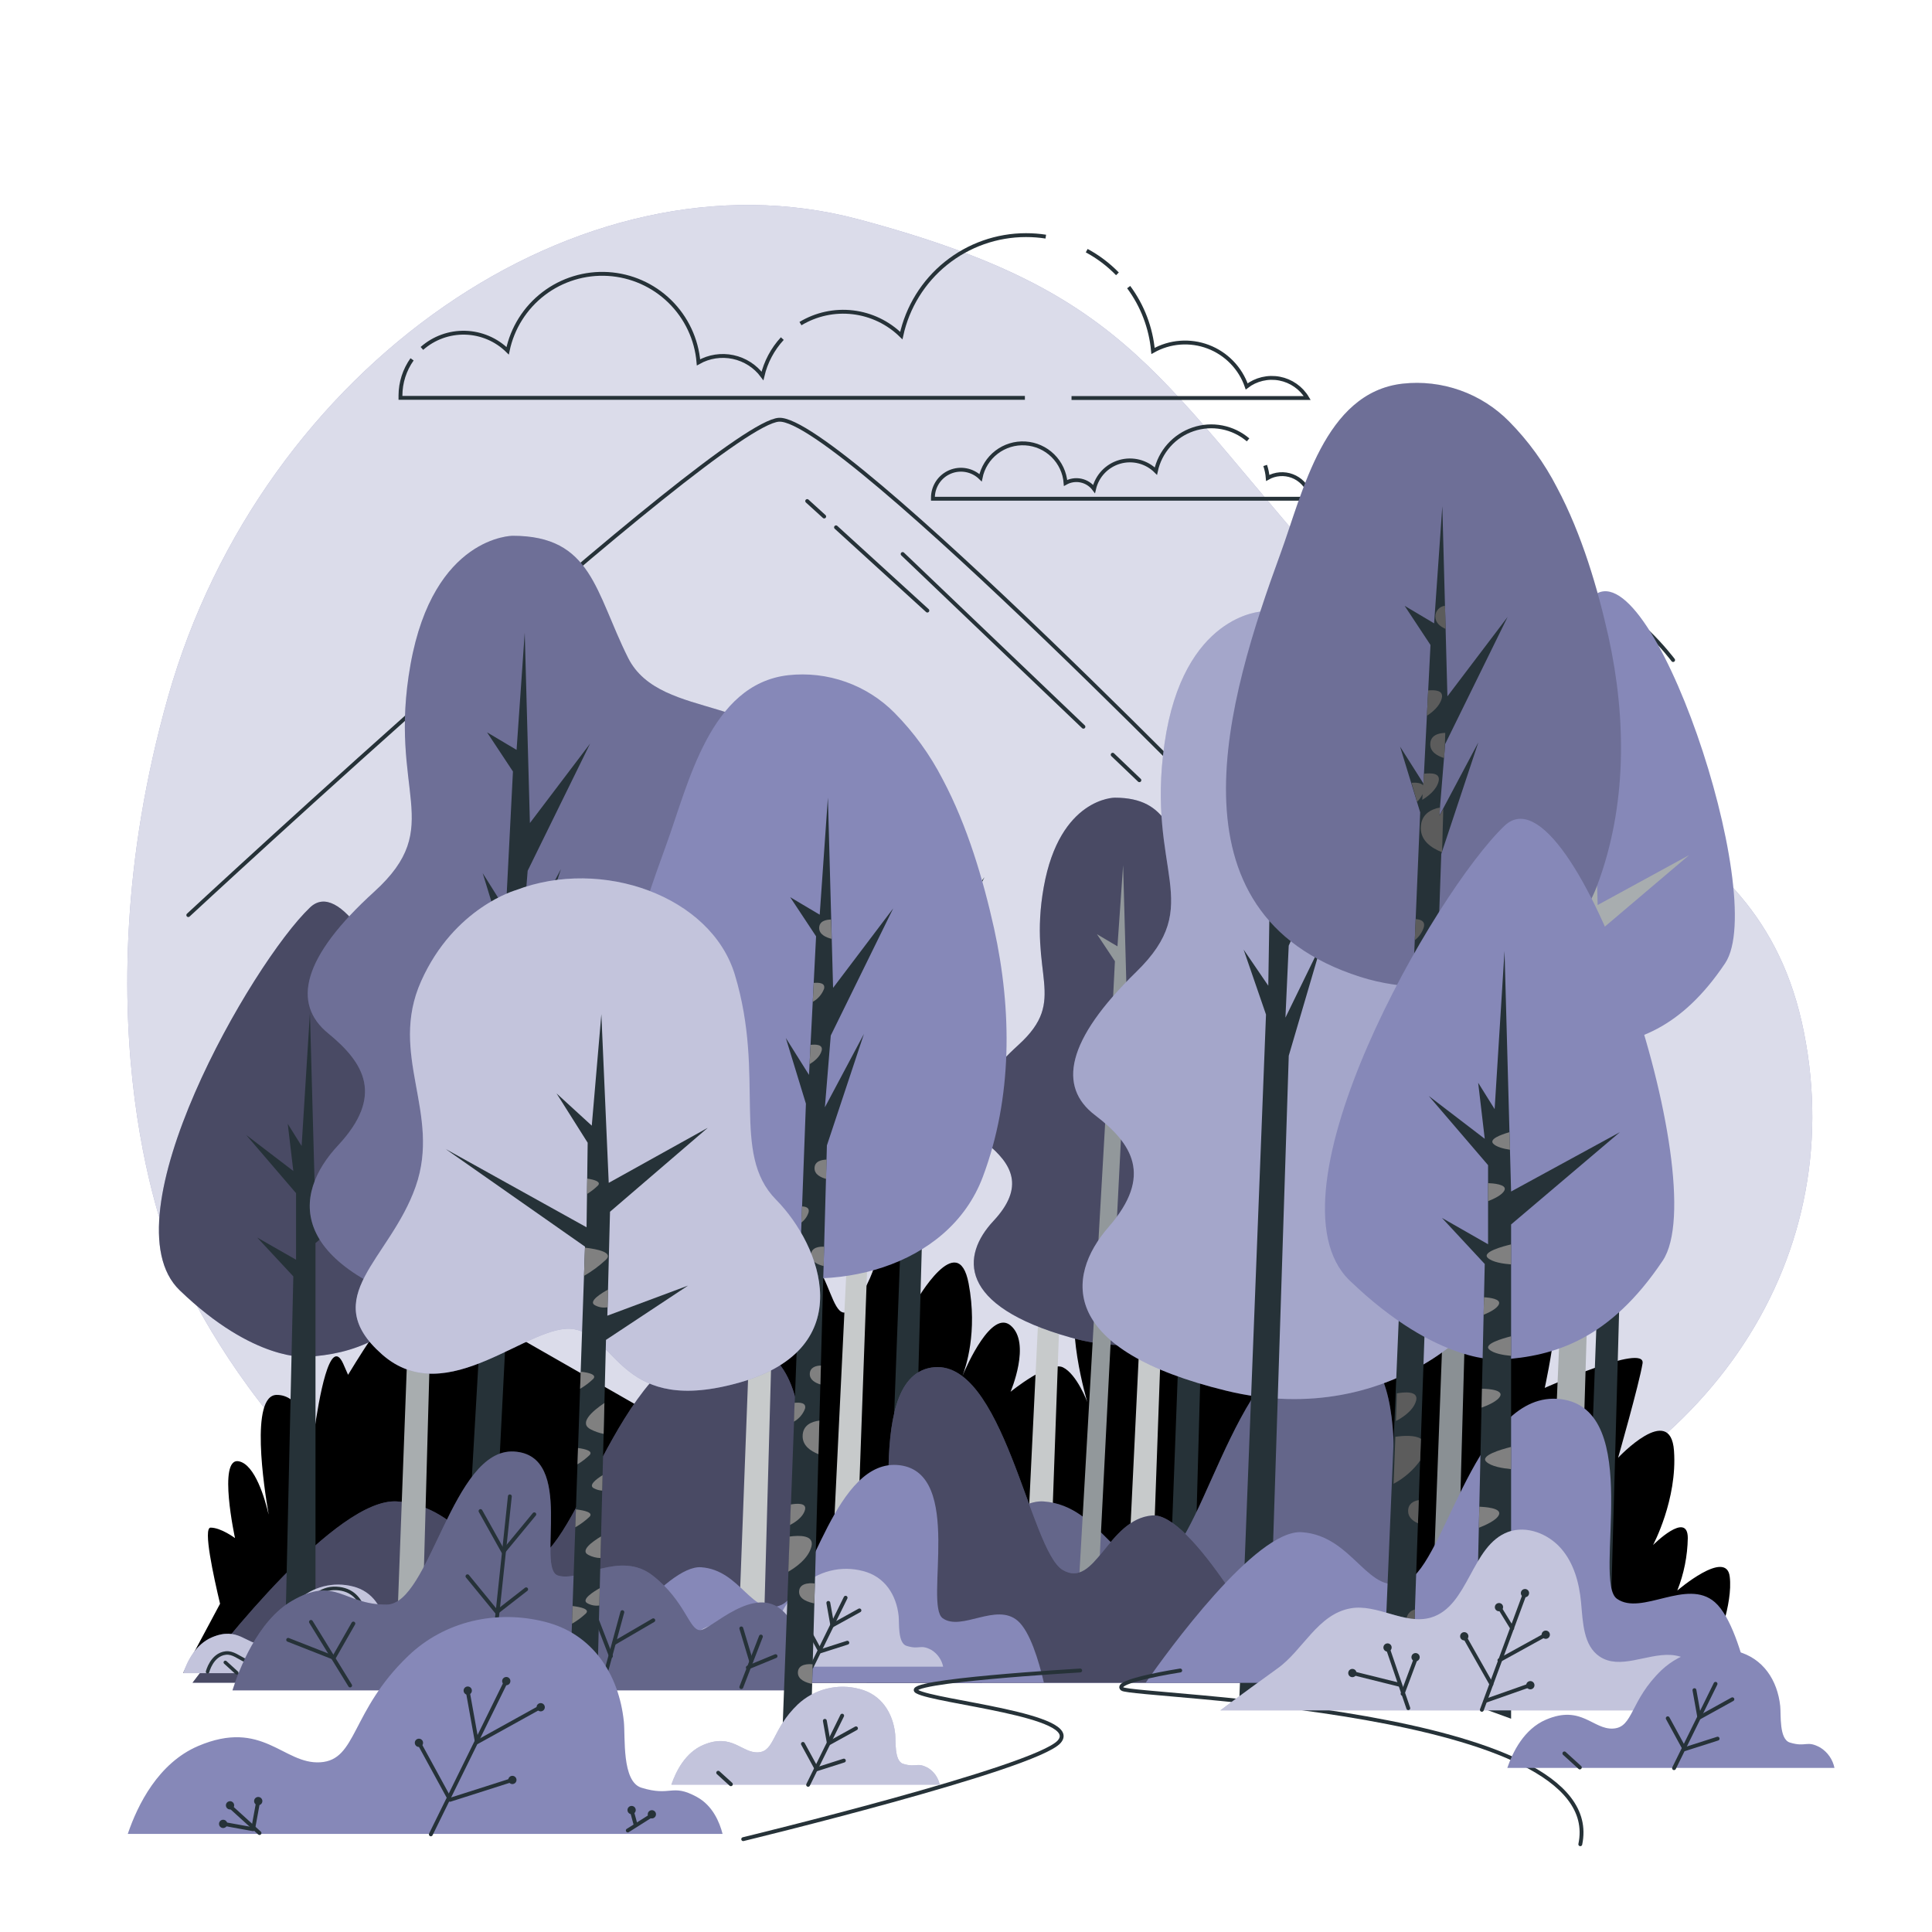 <svg width="500" height="500" viewBox="0 0 500 500" fill="none" xmlns="http://www.w3.org/2000/svg">
<style>
#freepik--background-simple--inject-2 {
  animation: circle 4s infinite linear;
  transform-origin: center;
  transform-box: fill-box;
}

@keyframes circle {
  0%,
  100% {
    transform: translateY(0);
  }
  50% {
    transform: translateY(-22px);
  }
}

#freepik--Clouds--inject-2{
animation: cloud 8s infinite linear;
  transform-origin: center;
  transform-box: fill-box;

}

@keyframes cloud {
  0%,
  100% {
    transform: translateX(0px);;
  }
  50% {
    transform: translateY(-50px);
  }
}
</style>
<g id="Forest-bro 1" filter="url(#filter0_d_18_911)">
<g id="freepik--background-simple--inject-2">
<path id="Vector" d="M44.41 320.29C44.41 320.29 71.14 390.8 146.54 417.16C221.94 443.52 305.04 417.58 372.91 398.35C440.78 379.12 478.76 323.06 466.86 263.15C454.96 203.24 398.53 204.62 348.74 149.41C298.95 94.2 294.07 71.94 222.19 52.76C150.31 33.58 67.71 90.75 43.48 176.39C19.25 262.03 44.41 320.29 44.41 320.29Z" fill="#8688B8"/>
<path id="Vector_2" opacity="0.7" d="M44.41 320.29C44.41 320.29 71.14 390.8 146.54 417.16C221.94 443.52 305.04 417.58 372.91 398.35C440.78 379.12 478.76 323.06 466.86 263.15C454.96 203.24 398.53 204.62 348.74 149.41C298.95 94.2 294.07 71.94 222.19 52.76C150.31 33.58 67.71 90.75 43.48 176.39C19.25 262.03 44.41 320.29 44.41 320.29Z" fill="white"/>
</g>
<g id="freepik--Clouds--inject-2">
<path id="Vector_3" d="M202.46 83.63C199.945 86.354 198.178 89.681 197.33 93.29C195.474 90.784 192.766 89.043 189.715 88.397C186.665 87.75 183.483 88.242 180.77 89.78C180.269 83.793 177.628 78.187 173.332 73.987C169.035 69.788 163.37 67.276 157.373 66.912C151.376 66.548 145.449 68.355 140.675 72.004C135.902 75.652 132.602 80.898 131.38 86.78C128.445 83.89 124.523 82.22 120.405 82.106C116.287 81.993 112.28 83.445 109.19 86.17" stroke="#263238" stroke-miterlimit="10"/>
<path id="Vector_4" d="M270.65 57.24C268.953 56.978 267.237 56.848 265.52 56.85C257.982 56.847 250.67 59.426 244.801 64.156C238.932 68.886 234.859 75.484 233.26 82.85C229.871 79.509 225.467 77.39 220.741 76.829C216.015 76.268 211.237 77.295 207.16 79.75" stroke="#263238" stroke-miterlimit="10"/>
<path id="Vector_5" d="M289.19 66.87C286.861 64.477 284.18 62.454 281.24 60.87" stroke="#263238" stroke-miterlimit="10"/>
<path id="Vector_6" d="M277.31 99H338.31C337.538 97.706 336.5 96.59 335.266 95.726C334.031 94.862 332.628 94.268 331.148 93.985C329.668 93.702 328.145 93.735 326.678 94.082C325.212 94.429 323.836 95.083 322.64 96C321.832 93.663 320.521 91.531 318.798 89.757C317.075 87.983 314.983 86.609 312.67 85.733C310.357 84.857 307.88 84.501 305.414 84.689C302.948 84.876 300.553 85.604 298.4 86.82C297.851 80.841 295.672 75.127 292.1 70.3" stroke="#263238" stroke-miterlimit="10"/>
<path id="Vector_7" d="M106.64 89C104.696 91.739 103.648 95.012 103.64 98.37C103.64 98.57 103.64 98.77 103.64 98.97H265.24" stroke="#263238" stroke-miterlimit="10"/>
<path id="Vector_8" d="M323 109.84C321.068 108.193 318.742 107.075 316.249 106.597C313.756 106.118 311.181 106.294 308.777 107.108C306.372 107.923 304.22 109.347 302.531 111.242C300.842 113.137 299.674 115.438 299.14 117.92C297.935 116.724 296.432 115.871 294.787 115.45C293.141 115.03 291.414 115.056 289.782 115.527C288.151 115.998 286.675 116.897 285.507 118.13C284.339 119.363 283.522 120.885 283.14 122.54C282.309 121.431 281.104 120.662 279.748 120.375C278.393 120.088 276.979 120.303 275.77 120.98C275.557 118.307 274.385 115.8 272.471 113.922C270.557 112.043 268.029 110.919 265.352 110.756C262.675 110.593 260.029 111.402 257.901 113.034C255.773 114.666 254.306 117.012 253.77 119.64C252.751 118.639 251.459 117.962 250.057 117.693C248.654 117.423 247.204 117.574 245.887 118.127C244.57 118.679 243.445 119.608 242.654 120.797C241.863 121.986 241.441 123.382 241.44 124.81C241.44 124.9 241.44 124.98 241.44 125.07H345.87C345.521 124.495 345.056 124.001 344.503 123.619C343.95 123.236 343.323 122.975 342.663 122.851C342.002 122.727 341.323 122.744 340.669 122.901C340.016 123.058 339.403 123.35 338.87 123.76C338.511 122.72 337.928 121.772 337.161 120.984C336.395 120.195 335.465 119.584 334.436 119.194C333.407 118.805 332.306 118.647 331.209 118.731C330.112 118.815 329.047 119.139 328.09 119.68C327.996 118.585 327.774 117.504 327.43 116.46" stroke="#263238" stroke-miterlimit="10"/>
</g>
<g id="freepik--Mountain--inject-2">
<path id="Vector_9" d="M48.73 232.83C48.73 232.83 185.88 105.55 201.59 104.63C217.13 103.72 328.71 219 328.71 219C328.71 219 405.53 152.24 413.76 152.24C421.99 152.24 433 166.82 433 166.82" stroke="#263238" stroke-linecap="round" stroke-linejoin="round"/>
<path id="Vector_10" d="M294.87 197.92L287.96 191.32" stroke="#263238" stroke-linecap="round" stroke-linejoin="round"/>
<path id="Vector_11" d="M216.36 132.47L240 154.02" stroke="#263238" stroke-linecap="round" stroke-linejoin="round"/>
<path id="Vector_12" d="M208.9 125.67L213.3 129.67" stroke="#263238" stroke-linecap="round" stroke-linejoin="round"/>
<path id="Vector_13" d="M280.39 184.08L233.6 139.38" stroke="#263238" stroke-linecap="round" stroke-linejoin="round"/>
</g>
<g id="freepik--Trees--inject-2">
<path id="Vector_14" d="M447.65 404C446.74 396.77 434.09 407.62 434.09 407.62C435.8 403.299 436.718 398.706 436.8 394.06C436.8 386.83 427.8 395.86 427.8 395.86C427.8 395.86 434.13 384.11 433.23 371.46C432.33 358.81 418.76 373.27 418.76 373.27C418.76 373.27 424.19 354.27 425.09 348.86C425.99 343.45 399.78 355.19 399.78 355.19C399.78 355.19 401.59 347.05 402.49 338.92C402.96 334.76 398.49 336.49 393.97 339.18C392.97 335.56 390.3 335.31 387.33 336.44C387.52 335.54 387.73 334.56 387.96 333.51C388.96 328.64 382.02 334.13 376.25 339.32C375.552 332.996 372.691 327.107 368.15 322.65C363.78 318.28 359.07 323.15 355.15 329.99L348.66 331.99C348.58 330.73 348.45 329.43 348.26 328.09C347.09 319.91 340.26 328.73 335.57 335.99L330.57 337.53C329.77 332.41 327.81 324.94 322.99 319.05C314.86 309.11 295.87 337.13 295.87 337.13C295.87 337.13 284.12 318.13 279.6 328.13C275.08 338.13 281.41 358.87 281.41 358.87C281.41 358.87 278.7 351.63 275.09 349.87C271.48 348.11 261.53 356.19 261.53 356.19C261.53 356.19 266.95 343.54 261.53 339.02C256.62 334.93 250.25 349.31 249.07 352.11C249.9 349.99 253.07 340.81 250.68 328.17C247.97 313.71 237.12 332.69 237.12 332.69C237.12 332.69 238.93 314.61 228.99 311.9C219.05 309.19 233.51 311.9 223.56 329.98C213.61 348.06 217.24 317.33 202.77 319.13C188.3 320.93 191.93 375.18 191.93 375.18L134.9 342.56C134.9 342.56 132.19 337.13 123.01 335.49C113.83 333.85 119.54 348 119.54 348C119.54 348 106.88 336.25 101.46 336.25C100.05 336.25 95.72 342.52 90.08 351.8C89.67 350.85 89.25 349.88 88.81 348.9C85.38 341.37 82.48 358.21 81.27 366.82L80.27 368.55C79.54 364.3 77.41 357 71.63 357C64.63 357 68.34 381.12 69.51 387.82V387.9C68.61 384.09 66.02 374.9 61.73 374.17C56.31 373.27 60.82 394.06 60.82 394.06C60.82 394.06 57.21 391.35 54.5 391.35C52.5 391.35 55.27 403.96 56.95 411.05C51.25 421.65 47.38 429 47.38 429L83.38 409.43H272.57L263.42 422.09H444C444 422.09 448.55 411.25 447.65 404Z" fill="black"/>
<path id="Vector_15" d="M229.15 421.88H235.72L239.72 276.88L248.14 251.52L239.27 268.23L240.58 251.91L254.78 223.01L241.1 241.01L240 197.74L238.14 224.37L231.43 220.37L237.31 229.27L235.71 260.77L230.4 252.38L234.97 267.31L229.15 421.88Z" fill="#263238"/>
<path id="Vector_16" d="M254.22 431.49C251.88 422.21 248.05 410.69 242.71 406.39C233.23 398.75 217.81 410.76 209.51 405.3C201.21 399.84 218.99 346.37 190.51 343.1C162.03 339.83 151.37 394.39 138.32 399.84C125.27 405.29 120.53 385.66 102.74 384.57C87.19 383.57 57.13 421.85 49.82 431.49H254.22Z" fill="#8688B8"/>
<path id="Vector_17" opacity="0.46" d="M254.22 431.49C251.88 422.21 248.05 410.69 242.71 406.39C233.23 398.75 217.81 410.76 209.51 405.3C201.21 399.84 218.99 346.37 190.51 343.1C162.03 339.83 151.37 394.39 138.32 399.84C125.27 405.29 120.53 385.66 102.74 384.57C87.19 383.57 57.13 421.85 49.82 431.49H254.22Z" fill="black"/>
<path id="Vector_18" d="M191 421.88H197.57L201.57 276.88L210 251.47L201.13 268.18L202.44 251.86L216.64 222.96L203 241L201.82 197.74L200 224.37L193.29 220.37L199.17 229.27L197.57 260.77L192.26 252.38L196.83 267.31L191 421.88Z" fill="#C7CACB"/>
<path id="Vector_19" d="M102.59 421.88H109.16L113.16 276.88L121.58 251.52L112.7 268.23L114.02 251.91L128.24 223L114.56 241L113.39 197.74L111.53 224.37L104.82 220.37L110.7 229.27L109.1 260.77L103.78 252.38L108.36 267.31L102.59 421.88Z" fill="#A8ADAF"/>
<path id="Vector_20" d="M291.08 421.88H297.65L301.65 310.43L310.11 291L301.23 303.84L302.54 291.3L316.74 269L303.06 282.9L301.88 249.66L300 270.13L293.3 267.07L299.18 273.9L297.57 298.11L292.26 291.66L296.83 303.13L291.08 421.88Z" fill="#C7CACB"/>
<path id="Vector_21" d="M214.34 421.88H220.91L224.91 310.43L233.36 291L224.49 303.84L225.8 291.3L240 269L226.32 282.9L225.14 249.66L223.28 270.13L216.57 267.07L222.46 273.9L220.85 298.11L215.54 291.66L220.11 303.13L214.34 421.88Z" fill="#C7CACB"/>
<path id="Vector_22" d="M264.59 421.88H271.15L275.15 310.43L283.61 291L274.73 303.84L276.05 291.3L290.24 269L276.56 282.9L275.38 249.66L273.53 270.13L266.82 267.07L272.7 273.9L271.1 298.11L265.78 291.66L270.36 303.13L264.59 421.88Z" fill="#C7CACB"/>
<path id="Vector_23" d="M410.07 421.88H416.64L420.64 276.88L429.06 251.52L420.19 268.23L421.5 251.91L435.7 223.01L422.02 241.01L420.84 197.75L419 224.37L412.29 220.37L418.17 229.27L416.57 260.77L411.26 252.38L415.83 267.31L410.07 421.88Z" fill="#263238"/>
<path id="Vector_24" d="M370.32 421.88H376.88L380.88 276.88L389.31 251.52L380.43 268.23L381.75 251.91L396 223L382.32 241L381.14 197.74L379.29 224.37L372.58 220.37L378.46 229.27L376.86 260.77L371.54 252.38L376.12 267.31L370.32 421.88Z" fill="#8A9094"/>
<path id="Vector_25" d="M302.17 421.88H308.73L312.73 276.88L321.15 251.52L312.27 268.23L313.59 251.91L327.82 223L314.14 241L313 197.74L311.15 224.37L304.44 220.37L310.32 229.27L308.72 260.77L303.4 252.38L307.98 267.31L302.17 421.88Z" fill="#263238"/>
<path id="Vector_26" d="M401.13 431.49C399.13 422.21 395.79 410.69 391.18 406.39C382.97 398.75 369.62 410.76 362.44 405.3C355.26 399.84 370.65 346.37 346.02 343.1C321.39 339.83 312.15 394.39 300.86 399.84C289.57 405.29 285.46 385.66 270.07 384.57C256.61 383.57 230.6 421.85 224.27 431.49H401.13Z" fill="#8688B8"/>
<path id="Vector_27" opacity="0.25" d="M401.13 431.49C399.13 422.21 395.79 410.69 391.18 406.39C382.97 398.75 369.62 410.76 362.44 405.3C355.26 399.84 370.65 346.37 346.02 343.1C321.39 339.83 312.15 394.39 300.86 399.84C289.57 405.29 285.46 385.66 270.07 384.57C256.61 383.57 230.6 421.85 224.27 431.49H401.13Z" fill="black"/>
<path id="Vector_28" d="M288.48 202.44C288.48 202.44 274.27 202.44 270.13 225.53C265.99 248.62 276.64 254.53 263.61 266.39C250.58 278.25 248.81 286.53 255.32 291.86C261.83 297.19 265.39 303.11 257.1 311.99C248.81 320.87 247.62 333.9 277.23 342.19C306.84 350.48 329.34 330.35 330.53 316.73C331.72 303.11 321.64 294.22 321.05 282.97C320.46 271.72 341.19 261.06 338.82 245.67C336.45 230.28 315.13 236.19 309.21 224.35C303.29 212.51 302.69 202.44 288.48 202.44Z" fill="#8688B8"/>
<path id="Vector_29" opacity="0.46" d="M288.48 202.44C288.48 202.44 274.27 202.44 270.13 225.53C265.99 248.62 276.64 254.53 263.61 266.39C250.58 278.25 248.81 286.53 255.32 291.86C261.83 297.19 265.39 303.11 257.1 311.99C248.81 320.87 247.62 333.9 277.23 342.19C306.84 350.48 329.34 330.35 330.53 316.73C331.72 303.11 321.64 294.22 321.05 282.97C320.46 271.72 341.19 261.06 338.82 245.67C336.45 230.28 315.13 236.19 309.21 224.35C303.29 212.51 302.69 202.44 288.48 202.44Z" fill="black"/>
<path id="Vector_30" d="M278 426.87H283.19L290.53 282.39L297.19 262.39L290.19 275.6L291.19 262.7L302.41 239.84L291.6 254.11L290.66 219.91L289.2 240.91L283.89 237.77L288.54 244.77L287.27 269.67L283.07 263.04L286.69 274.84L278 426.87Z" fill="#92989B"/>
<path id="Vector_31" d="M199.56 431.49C201.08 422.93 203.56 412.29 207.05 408.33C213.23 401.28 223.26 412.33 228.67 407.33C234.08 402.33 222.49 352.95 241.02 349.93C259.55 346.91 266.5 397.26 275.02 402.3C283.54 407.34 286.6 389.2 298.18 388.2C308.31 387.32 327.87 422.61 332.63 431.5L199.56 431.49Z" fill="#8688B8"/>
<path id="Vector_32" opacity="0.46" d="M199.56 431.49C201.08 422.93 203.56 412.29 207.05 408.33C213.23 401.28 223.26 412.33 228.67 407.33C234.08 402.33 222.49 352.95 241.02 349.93C259.55 346.91 266.5 397.26 275.02 402.3C283.54 407.34 286.6 389.2 298.18 388.2C308.31 387.32 327.87 422.61 332.63 431.5L199.56 431.49Z" fill="black"/>
<path id="Vector_33" d="M270.16 431.49C268.79 425.59 266.54 418.25 263.42 415.49C257.86 410.63 248.83 418.27 243.97 414.8C239.11 411.33 249.52 377.28 232.85 375.2C216.18 373.12 209.92 407.85 202.28 411.32C194.64 414.79 191.86 402.32 181.44 401.6C172.33 400.99 154.72 425.34 150.44 431.47L270.16 431.49Z" fill="#8688B8"/>
<path id="Vector_34" d="M79.5 347.14C79.5 347.14 65.86 348.58 46.5 329.92C27.14 311.26 65.17 245.21 80.24 230.85C95.31 216.49 126.24 308.38 114.7 325.61C103.16 342.84 91 346.43 79.5 347.14Z" fill="#8688B8"/>
<path id="Vector_35" opacity="0.46" d="M79.5 347.14C79.5 347.14 65.86 348.58 46.5 329.92C27.14 311.26 65.17 245.21 80.24 230.85C95.31 216.49 126.24 308.38 114.7 325.61C103.16 342.84 91 346.43 79.5 347.14Z" fill="black"/>
<path id="Vector_36" d="M73.75 422.52L75.91 326.33L66.57 316.28L76.62 322.02V304.79L63.7 289.72L75.91 299.05L74.47 286.85L78.06 292.59L80.21 258.13L81.65 310.53L105.34 297.61L81.65 317.71V327.04V425.39" fill="#263238"/>
<path id="Vector_37" d="M411.32 266.83C411.32 266.83 397.68 268.26 378.32 249.6C358.96 230.94 397 164.89 412 150.53C427 136.17 458 228.06 446.46 245.29C434.92 262.52 422.8 266.11 411.32 266.83Z" fill="#8688B8"/>
<path id="Vector_38" d="M400.32 418.41L407.73 246.01L398.4 235.96L408.45 241.7V224.47L395.52 209.4L407.73 218.73L406.29 206.53L409.88 212.27L412.04 177.81L413.47 230.22L437.16 217.29L413.47 237.39V246.73L408.22 421.28" fill="#A8ADAF"/>
<path id="Vector_39" d="M110.12 429C109.955 428.201 109.629 427.443 109.164 426.773C108.698 426.103 108.101 425.534 107.41 425.1C104.73 423.64 104.73 425.1 101.56 424.1C99.46 423.45 99.88 418.72 99.71 417.1C99.18 412.15 96.44 407.87 91.39 406.59C88.878 405.929 86.239 405.918 83.722 406.559C81.204 407.199 78.891 408.469 77 410.25C70.91 416.1 71.64 421.25 67.74 421.46C63.84 421.67 61.65 416.83 54.83 419.75C50.64 421.55 48.47 425.91 47.42 429.01L110.12 429Z" fill="#8688B8"/>
<path id="Vector_40" opacity="0.5" d="M110.12 429C109.955 428.201 109.629 427.443 109.164 426.773C108.698 426.103 108.101 425.534 107.41 425.1C104.73 423.64 104.73 425.1 101.56 424.1C99.46 423.45 99.88 418.72 99.71 417.1C99.18 412.15 96.44 407.87 91.39 406.59C88.878 405.929 86.239 405.918 83.722 406.559C81.204 407.199 78.891 408.469 77 410.25C70.91 416.1 71.64 421.25 67.74 421.46C63.84 421.67 61.65 416.83 54.83 419.75C50.64 421.55 48.47 425.91 47.42 429.01L110.12 429Z" fill="white"/>
<path id="Vector_41" d="M53.72 428.65C53.72 428.65 54.8 424.2 58.44 423.8C62.08 423.4 64.64 429.33 70.04 424.34C75.44 419.35 78.67 406.67 87.04 407.08C95.41 407.49 95.27 417.6 94.32 421.78C93.37 425.96 98.91 425.78 101.32 425.28C103.73 424.78 106.58 427.44 106.58 429.06" stroke="#263238" stroke-width="0.904" stroke-linecap="round" stroke-linejoin="round"/>
<path id="Vector_42" d="M61.27 428.92L58.31 426.23" stroke="#263238" stroke-width="0.904" stroke-linecap="round" stroke-linejoin="round"/>
<path id="Vector_43" d="M79.34 429.06L87.3 412.88" stroke="#263238" stroke-width="0.904" stroke-linecap="round" stroke-linejoin="round"/>
<path id="Vector_44" d="M83.25 414.09L84.2 419.35L90.54 415.84" stroke="#263238" stroke-width="0.904" stroke-linecap="round" stroke-linejoin="round"/>
<path id="Vector_45" d="M78.13 419.48L81.37 425.42L87.7 423.39" stroke="#263238" stroke-width="0.904" stroke-linecap="round" stroke-linejoin="round"/>
<path id="Vector_46" d="M244.09 427.34C243.906 426.457 243.545 425.619 243.03 424.879C242.514 424.138 241.855 423.509 241.09 423.03C238.09 421.41 238.09 423.03 234.62 421.95C232.3 421.24 232.76 416.01 232.57 414.22C231.99 408.74 228.96 404.01 223.37 402.59C220.583 401.844 217.652 401.82 214.852 402.52C212.053 403.22 209.478 404.62 207.37 406.59C200.63 413.06 201.44 418.72 197.13 418.99C192.82 419.26 190.39 413.87 182.84 417.1C178.21 419.1 175.84 423.91 174.65 427.34H244.09Z" fill="#8688B8"/>
<path id="Vector_47" opacity="0.5" d="M244.09 427.34C243.906 426.457 243.545 425.619 243.03 424.879C242.514 424.138 241.855 423.509 241.09 423.03C238.09 421.41 238.09 423.03 234.62 421.95C232.3 421.24 232.76 416.01 232.57 414.22C231.99 408.74 228.96 404.01 223.37 402.59C220.583 401.844 217.652 401.82 214.852 402.52C212.053 403.22 209.478 404.62 207.37 406.59C200.63 413.06 201.44 418.72 197.13 418.99C192.82 419.26 190.39 413.87 182.84 417.1C178.21 419.1 175.84 423.91 174.65 427.34H244.09Z" fill="white"/>
<path id="Vector_48" d="M190.05 427.24L186.77 424.26" stroke="#263238" stroke-linecap="round" stroke-linejoin="round"/>
<path id="Vector_49" d="M210.04 427.39L218.84 409.49" stroke="#263238" stroke-linecap="round" stroke-linejoin="round"/>
<path id="Vector_50" d="M214.37 410.83L215.41 416.65L222.42 412.77" stroke="#263238" stroke-linecap="round" stroke-linejoin="round"/>
<path id="Vector_51" d="M208.7 416.8L212.28 423.37L219.29 421.13" stroke="#263238" stroke-linecap="round" stroke-linejoin="round"/>
<path id="Vector_52" d="M132.69 134.66C132.69 134.66 112.22 134.66 106.25 167.92C100.28 201.18 115.63 209.71 96.87 226.76C78.11 243.81 75.55 255.76 84.94 263.43C94.33 271.1 99.43 279.63 87.49 292.43C75.55 305.23 73.85 323.99 116.49 335.93C159.13 347.87 191.49 318.87 193.24 299.26C194.99 279.65 180.44 266.85 179.59 250.65C178.74 234.45 208.59 219.1 205.17 196.93C201.75 174.76 171.06 183.28 162.54 166.23C154.02 149.18 153.16 134.66 132.69 134.66Z" fill="#8688B8"/>
<path id="Vector_53" opacity="0.18" d="M132.69 134.66C132.69 134.66 112.22 134.66 106.25 167.92C100.28 201.18 115.63 209.71 96.87 226.76C78.11 243.81 75.55 255.76 84.94 263.43C94.33 271.1 99.43 279.63 87.49 292.43C75.55 305.23 73.85 323.99 116.49 335.93C159.13 347.87 191.49 318.87 193.24 299.26C194.99 279.65 180.44 266.85 179.59 250.65C178.74 234.45 208.59 219.1 205.17 196.93C201.75 174.76 171.06 183.28 162.54 166.23C154.02 149.18 153.16 134.66 132.69 134.66Z" fill="black"/>
<path id="Vector_54" d="M117.54 457.86H125L135.57 249.8L145.17 220.93L135.06 239.93L136.56 221.35L152.72 188.44L137.14 209L135.8 159.74L133.69 190.07L126.05 185.53L132.75 195.66L130.92 231.52L124.92 221.97L130.13 238.97L117.54 457.86Z" fill="#263238"/>
<path id="Vector_55" d="M326.64 154.25C326.64 154.25 306.19 154.96 301.38 188.41C296.57 221.86 312.2 229.84 294.05 247.54C275.9 265.24 273.75 277.26 283.39 284.6C293.03 291.94 298.44 300.29 286.95 313.49C275.46 326.69 274.42 345.49 317.44 355.94C360.46 366.39 391.85 336.29 392.87 316.63C393.89 296.97 378.96 284.69 377.54 268.53C376.12 252.37 405.42 236 401.24 214C397.06 192 366.68 201.55 357.56 184.8C348.44 168.05 347.09 153.54 326.64 154.25Z" fill="#8688B8"/>
<g id="Group" opacity="0.5">
<path id="Vector_56" opacity="0.5" d="M326.64 154.25C326.64 154.25 306.19 154.96 301.38 188.41C296.57 221.86 312.2 229.84 294.05 247.54C275.9 265.24 273.75 277.26 283.39 284.6C293.03 291.94 298.44 300.29 286.95 313.49C275.46 326.69 274.42 345.49 317.44 355.94C360.46 366.39 391.85 336.29 392.87 316.63C393.89 296.97 378.96 284.69 377.54 268.53C376.12 252.37 405.42 236 401.24 214C397.06 192 366.68 201.55 357.56 184.8C348.44 168.05 347.09 153.54 326.64 154.25Z" fill="white"/>
</g>
<path id="Vector_57" d="M320.64 438.14L328.11 437.88L333.53 269.22L342.11 240L332.67 259.36L333.52 240.74L348.52 207.29L333.67 228.37L330.61 179.18L329.55 209.56L321.76 205.3L328.81 215.19L328.23 251.1L321.85 241.76L327.64 258.56L320.64 438.14Z" fill="#263238"/>
<path id="Vector_58" d="M452.6 431.49C450.82 423.79 447.89 414.22 443.81 410.65C436.57 404.31 424.81 414.28 418.45 409.75C412.09 405.22 425.69 360.82 403.95 358.1C382.21 355.38 374.05 400.69 364.08 405.22C354.11 409.75 350.49 393.44 336.9 392.53C325.02 391.74 302.06 423.53 296.47 431.53L452.6 431.49Z" fill="#8688B8"/>
<path id="Vector_59" d="M207.13 433.47C207.81 428.19 208.18 418.47 202.86 413.17C195.31 405.62 183.99 417.88 181.16 417.88C178.33 417.88 177.38 410.34 168.89 403.73C160.4 397.12 150.02 405.62 144.36 403.73C138.7 401.84 149.08 372.6 133.04 371.66C117 370.72 111.34 411.28 100.04 411.28C88.74 411.28 86.83 403.73 75.51 410.34C66.64 415.51 61.83 428.2 60.16 433.47H207.13Z" fill="#8688B8"/>
<path id="Vector_60" opacity="0.25" d="M207.13 433.47C207.81 428.19 208.18 418.47 202.86 413.17C195.31 405.62 183.99 417.88 181.16 417.88C178.33 417.88 177.38 410.34 168.89 403.73C160.4 397.12 150.02 405.62 144.36 403.73C138.7 401.84 149.08 372.6 133.04 371.66C117 370.72 111.34 411.28 100.04 411.28C88.74 411.28 86.83 403.73 75.51 410.34C66.64 415.51 61.83 428.2 60.16 433.47H207.13Z" fill="black"/>
<path id="Vector_61" d="M90.61 432.2L80.48 415.75" stroke="#263238" stroke-linecap="round" stroke-linejoin="round"/>
<path id="Vector_62" d="M126.89 430.93L131.95 383.26" stroke="#263238" stroke-linecap="round" stroke-linejoin="round"/>
<path id="Vector_63" d="M156 431.78L161.06 413.22" stroke="#263238" stroke-linecap="round" stroke-linejoin="round"/>
<path id="Vector_64" d="M191.85 432.62L196.92 419.54" stroke="#263238" stroke-linecap="round" stroke-linejoin="round"/>
<path id="Vector_65" d="M91.45 416.17L86.39 425.03L74.58 420.39" stroke="#263238" stroke-linecap="round" stroke-linejoin="round"/>
<path id="Vector_66" d="M124.36 387.06L130.26 397.61L138.28 387.9" stroke="#263238" stroke-linecap="round" stroke-linejoin="round"/>
<path id="Vector_67" d="M120.98 403.94L128.58 413.22L136.17 407.31" stroke="#263238" stroke-linecap="round" stroke-linejoin="round"/>
<path id="Vector_68" d="M158.95 421.23L169.07 415.33" stroke="#263238" stroke-linecap="round" stroke-linejoin="round"/>
<path id="Vector_69" d="M158.11 424.61L153.04 411.53" stroke="#263238" stroke-linecap="round" stroke-linejoin="round"/>
<path id="Vector_70" d="M194.39 425.87L191.85 417.43" stroke="#263238" stroke-linecap="round" stroke-linejoin="round"/>
<path id="Vector_71" d="M193.54 427.56L200.71 424.61" stroke="#263238" stroke-linecap="round" stroke-linejoin="round"/>
<path id="Vector_72" d="M243.93 197.62C240.689 191.321 236.507 185.551 231.53 180.51C227.975 176.911 223.652 174.162 218.885 172.47C214.117 170.778 209.029 170.187 204 170.74C183.72 173.04 178.17 198.89 172.43 214.61C158.71 252.16 141.69 307.85 192.99 324.25C215.1 331.32 245.47 324.25 254.36 300.55C262.05 280.05 261.93 257.48 257.27 236.3C254.51 223.91 250.42 209.8 243.93 197.62Z" fill="#8688B8"/>
<path id="Vector_73" d="M202 457.58H209.48L214 292.44L223.59 263.57L213.48 282.57L215 264L231.16 231.09L215.6 251.66L214.26 202.4L212.14 232.72L204.5 228.19L211.2 238.32L209.37 274.18L203.37 264.63L208.57 281.63L202 457.58Z" fill="#263238"/>
<path id="Vector_74" d="M212.31 354.29L212.45 349.41C211.26 349.41 209.57 349.82 209.57 351.62C209.57 353.11 211 353.89 212.31 354.29Z" fill="#808080"/>
<path id="Vector_75" d="M210.8 298.36C210.8 299.95 212.41 300.72 213.8 301.1L213.94 296.1C212.75 296.15 210.8 296.43 210.8 298.36Z" fill="#808080"/>
<path id="Vector_76" d="M209.88 320.84C209.88 322.54 211.73 323.31 213.16 323.65L213.3 318.65C212.19 318.58 209.88 318.73 209.88 320.84Z" fill="#808080"/>
<path id="Vector_77" d="M212.65 267.89C213.04 266.31 211.17 266.25 209.77 266.41L209.52 271.41C210.56 270.79 212.23 269.55 212.65 267.89Z" fill="#808080"/>
<path id="Vector_78" d="M206.49 428.89C206.49 430.75 208.7 431.5 210.16 431.79L210.3 426.72C209.5 426.63 206.49 426.49 206.49 428.89Z" fill="#808080"/>
<path id="Vector_79" d="M210.59 250.38L210.34 255.28C211.692 254.534 212.732 253.328 213.27 251.88C213.64 250.38 212 250.25 210.59 250.38Z" fill="#808080"/>
<path id="Vector_80" d="M212 236.18C212 237.85 213.8 238.62 215.22 238.97L215.08 233.97C213.93 234 212 234.27 212 236.18Z" fill="#808080"/>
<path id="Vector_81" d="M210 396.23C210.75 393.23 206.86 393.31 204.35 393.66L204.01 402.75C205.81 401.72 209.2 399.41 210 396.23Z" fill="#808080"/>
<path id="Vector_82" d="M210.8 405.8C210.8 405.8 206.8 405.19 206.8 407.96C206.8 409.96 209.3 410.66 210.74 410.96L210.87 406.22L210.8 405.8Z" fill="#808080"/>
<path id="Vector_83" d="M207.72 367.71C207.72 370.1 209.72 371.52 211.81 372.34L212.05 363.65C210 363.91 207.72 364.84 207.72 367.71Z" fill="#808080"/>
<path id="Vector_84" d="M205.64 359.05L205.46 363.92C206.793 363.178 207.814 361.982 208.34 360.55C208.72 359 207 358.92 205.64 359.05Z" fill="#808080"/>
<path id="Vector_85" d="M207.54 308.22L207.38 312.4C208.271 311.737 208.929 310.81 209.26 309.75C209.55 308.59 208.61 308.26 207.54 308.22Z" fill="#808080"/>
<path id="Vector_86" d="M208.34 386.72C208.82 384.81 205.96 385.12 204.66 385.36L204.46 390.66C205.06 390.36 207.79 388.91 208.34 386.72Z" fill="#808080"/>
<path id="Vector_87" d="M402.94 122.17C399.702 115.869 395.52 110.099 390.54 105.06C386.984 101.459 382.659 98.71 377.89 97.018C373.121 95.326 368.03 94.735 363 95.29C342.73 97.58 337.17 123.44 331.43 139.15C317.68 176.71 300.66 232.4 352 248.8C374.12 255.87 404.49 248.8 413.37 225.1C421.06 204.59 420.94 182.03 416.29 160.85C413.52 148.46 409.43 134.35 402.94 122.17Z" fill="#8688B8"/>
<path id="Vector_88" opacity="0.18" d="M402.94 122.17C399.702 115.869 395.52 110.099 390.54 105.06C386.984 101.459 382.659 98.71 377.89 97.018C373.121 95.326 368.03 94.735 363 95.29C342.73 97.58 337.17 123.44 331.43 139.15C317.68 176.71 300.66 232.4 352 248.8C374.12 255.87 404.49 248.8 413.37 225.1C421.06 204.59 420.94 182.03 416.29 160.85C413.52 148.46 409.43 134.35 402.94 122.17Z" fill="black"/>
<path id="Vector_89" d="M358.13 429H365.61L373 217L382.59 188.13L372.49 207.13L374 188.57L390.17 155.66L374.59 176.21L373.27 127L371.15 157.32L363.52 152.79L370.21 162.92L368.39 198.78L362.34 189.23L367.54 206.23L358.13 429Z" fill="#263238"/>
<path id="Vector_90" d="M368.49 235.93C368.87 234.44 367.73 233.93 366.37 233.87L366.14 239.34C367.249 238.466 368.069 237.278 368.49 235.93Z" fill="#5C5C5C"/>
<path id="Vector_91" d="M362.86 321.15L362.61 327.72C364.02 326.82 365.98 325.23 366.5 323.17C367.02 321.11 364.71 321 362.86 321.15Z" fill="#5C5C5C"/>
<path id="Vector_92" d="M369.61 174.68L369.28 181.24C370.69 180.33 372.62 178.76 373.13 176.71C373.64 174.66 371.45 174.52 369.61 174.68Z" fill="#5C5C5C"/>
<path id="Vector_93" d="M367.74 254.71C367.841 254.384 367.841 254.036 367.74 253.71C369.168 252.341 370.204 250.614 370.74 248.71C371.5 245.71 368.74 244.98 365.92 245.02L365.37 258.12C366.484 257.247 367.31 256.059 367.74 254.71V254.71Z" fill="#5C5C5C"/>
<path id="Vector_94" d="M374.14 158.77L373.97 152.77C373.278 152.842 372.638 153.171 372.175 153.69C371.713 154.21 371.461 154.884 371.47 155.58C371.47 157.17 372.72 158.16 374.14 158.77Z" fill="#5C5C5C"/>
<path id="Vector_95" d="M366.73 203.52C367.318 202.94 367.801 202.263 368.16 201.52L368.08 203C369.49 202.14 371.75 200.47 372.3 198.24C372.85 196.01 370.39 196.03 368.51 196.24L368.39 198.69L368.31 198.56V199.25C367.75 198.59 366.47 198.5 365.31 198.58L366.73 203.52Z" fill="#5C5C5C"/>
<path id="Vector_96" d="M370.15 188.63C370.15 190.63 371.99 191.63 373.73 192.19L373.9 190.07L374.03 185.66C372.43 185.71 370.15 186.2 370.15 188.63Z" fill="#5C5C5C"/>
<path id="Vector_97" d="M361.27 363.75C362.08 363.35 365.76 361.39 366.5 358.44C367.14 355.86 363.29 356.28 361.5 356.6L361.27 363.75Z" fill="#5C5C5C"/>
<path id="Vector_98" d="M368.16 311.14C368.173 311.659 368.317 312.166 368.577 312.615C368.837 313.064 369.206 313.441 369.65 313.71L369.83 308.59C369.318 308.784 368.88 309.135 368.58 309.593C368.28 310.051 368.133 310.593 368.16 311.14Z" fill="#5C5C5C"/>
<path id="Vector_99" d="M371.48 261.62C370.31 261.51 366.42 261.38 366.42 264.56C366.42 266.23 367.74 267.23 369.21 267.83C368.773 268.333 368.544 268.984 368.57 269.65C368.57 271.21 369.73 272.19 371.09 272.8L371.48 261.62Z" fill="#5C5C5C"/>
<path id="Vector_100" d="M369.82 239.36C369.865 240.043 370.109 240.697 370.524 241.241C370.938 241.785 371.504 242.195 372.15 242.42L372.36 236.54C371.66 236.605 371.01 236.931 370.539 237.454C370.069 237.976 369.812 238.657 369.82 239.36V239.36Z" fill="#5C5C5C"/>
<path id="Vector_101" d="M372.53 207.15L372.7 204.97C370.18 205.46 367.7 206.82 367.7 210.31C367.7 213.54 370.35 215.44 373.21 216.56L373.52 205.36L372.53 207.15Z" fill="#5C5C5C"/>
<path id="Vector_102" d="M365.67 332.82C365.707 333.863 366.015 334.878 366.564 335.765C367.113 336.653 367.883 337.382 368.8 337.88L369.15 327.88C368.101 328.196 367.189 328.854 366.558 329.75C365.927 330.645 365.615 331.726 365.67 332.82Z" fill="#5C5C5C"/>
<path id="Vector_103" d="M367.54 374L367.74 368.36C366.17 367.36 363.27 367.54 361.12 367.84L360.66 380C363.383 378.553 365.736 376.5 367.54 374V374Z" fill="#5C5C5C"/>
<path id="Vector_104" d="M366.18 412.55C365.553 412.673 364.99 413.015 364.593 413.516C364.195 414.016 363.989 414.641 364.01 415.28C364.04 415.899 364.244 416.497 364.597 417.007C364.951 417.516 365.44 417.915 366.01 418.16L366.18 412.55Z" fill="#5C5C5C"/>
<path id="Vector_105" d="M364.42 387.07C364.42 388.64 365.6 389.62 366.97 390.23L367.18 384.23C365.81 384.45 364.42 385.17 364.42 387.07Z" fill="#5C5C5C"/>
<path id="Vector_106" d="M133.61 226.34C133.61 226.34 117.56 230.79 109 249.9C100.44 269.01 114.25 284.03 107.58 303.06C100.91 322.09 82 331.67 98.9 346.54C115.8 361.41 137.25 338 148.59 340C159.93 342 160.82 362.57 191.66 353.72C222.5 344.87 212.66 318.45 200.84 306.47C189.02 294.49 198.2 274.73 190.17 248.22C184 227.88 155.73 217.87 133.61 226.34Z" fill="#8688B8"/>
<path id="Vector_107" opacity="0.5" d="M133.61 226.34C133.61 226.34 117.56 230.79 109 249.9C100.44 269.01 114.25 284.03 107.58 303.06C100.91 322.09 82 331.67 98.9 346.54C115.8 361.41 137.25 338 148.59 340C159.93 342 160.82 362.57 191.66 353.72C222.5 344.87 212.66 318.45 200.84 306.47C189.02 294.49 198.2 274.73 190.17 248.22C184 227.88 155.73 217.87 133.61 226.34Z" fill="white"/>
<path id="Vector_108" d="M146.16 470.03L151.4 318.63L115.31 293.35L151.8 313.62L152.09 291.74L144.04 278.98L153.15 287.32L155.63 258.48L157.54 302.12L183.16 287.88L157.87 309.6L157.18 336.5L178.07 328.71L156.83 342.76L153.64 469.7L146.16 470.03Z" fill="#263238"/>
<path id="Vector_109" d="M154 333.81C154.997 334.348 156.148 334.524 157.26 334.31L157.38 329.74C156 330.47 152 332.81 154 333.81Z" fill="#808080"/>
<path id="Vector_110" d="M148.18 411.64L148.05 415.4V416.21C149.336 415.468 150.534 414.583 151.62 413.57C152.72 412.44 150.32 411.9 148.18 411.64Z" fill="#808080"/>
<path id="Vector_111" d="M149.59 370.75L149.45 374.97C150.561 374.299 151.596 373.511 152.54 372.62C153.59 371.57 151.59 371 149.59 370.75Z" fill="#808080"/>
<path id="Vector_112" d="M148.89 391.26C150.208 390.51 151.433 389.607 152.54 388.57C153.69 387.42 151.2 386.88 149.05 386.63L148.98 388.56L148.89 391.26Z" fill="#808080"/>
<path id="Vector_113" d="M151.94 303V305C152.932 304.384 153.857 303.667 154.7 302.86C155.7 301.86 153.91 301.31 151.99 301.02L151.94 303Z" fill="#808080"/>
<path id="Vector_114" d="M151.14 326.2C153.208 325.014 155.131 323.591 156.87 321.96C158.69 320.15 154.8 319.29 151.39 318.89L151.14 326.2Z" fill="#808080"/>
<path id="Vector_115" d="M153.73 381.19C154.388 381.53 155.11 381.728 155.85 381.77L155.95 377.77C154.3 378.81 152.16 380.41 153.73 381.19Z" fill="#808080"/>
<path id="Vector_116" d="M152.91 365.94C153.956 366.473 155.069 366.86 156.22 367.09L156.42 359.09C153 361.4 149.78 364.38 152.91 365.94Z" fill="#808080"/>
<path id="Vector_117" d="M152.27 398.41C153.24 398.92 154.315 399.197 155.41 399.22L155.55 393.62C153.27 395 150.06 397.3 152.27 398.41Z" fill="#808080"/>
<path id="Vector_118" d="M155.1 411.5L155.21 407.02C153.69 407.86 150.21 410.02 152.06 410.95C152.99 411.45 154.054 411.642 155.1 411.5V411.5Z" fill="#808080"/>
<path id="Vector_119" d="M150.28 351L150.13 355.42C151.343 354.712 152.47 353.866 153.49 352.9C154.59 351.76 152.36 351.21 150.28 351Z" fill="#808080"/>
<path id="Vector_120" d="M243.19 457.86C243.009 456.975 242.649 456.137 242.133 455.396C241.618 454.655 240.956 454.027 240.19 453.55C237.19 451.93 237.19 453.55 233.72 452.47C231.4 451.76 231.86 446.47 231.67 444.73C231.09 439.26 228.06 434.53 222.47 433.11C219.683 432.357 216.75 432.33 213.95 433.03C211.15 433.73 208.575 435.134 206.47 437.11C199.73 443.58 200.54 449.24 196.23 449.5C191.92 449.76 189.49 444.38 181.94 447.62C177.31 449.62 174.94 454.43 173.75 457.86H243.19Z" fill="#8688B8"/>
<path id="Vector_121" opacity="0.5" d="M243.19 457.86C243.009 456.975 242.649 456.137 242.133 455.396C241.618 454.655 240.956 454.027 240.19 453.55C237.19 451.93 237.19 453.55 233.72 452.47C231.4 451.76 231.86 446.47 231.67 444.73C231.09 439.26 228.06 434.53 222.47 433.11C219.683 432.357 216.75 432.33 213.95 433.03C211.15 433.73 208.575 435.134 206.47 437.11C199.73 443.58 200.54 449.24 196.23 449.5C191.92 449.76 189.49 444.38 181.94 447.62C177.31 449.62 174.94 454.43 173.75 457.86H243.19Z" fill="white"/>
<path id="Vector_122" d="M189.15 457.76L185.87 454.78" stroke="#263238" stroke-linecap="round" stroke-linejoin="round"/>
<path id="Vector_123" d="M209.14 457.91L217.95 440.01" stroke="#263238" stroke-linecap="round" stroke-linejoin="round"/>
<path id="Vector_124" d="M213.47 441.35L214.51 447.17L221.53 443.29" stroke="#263238" stroke-linecap="round" stroke-linejoin="round"/>
<path id="Vector_125" d="M207.8 447.32L211.38 453.88L218.39 451.64" stroke="#263238" stroke-linecap="round" stroke-linejoin="round"/>
<path id="Vector_126" d="M187 470.61C186.25 467.67 184.48 463.3 180.35 461.05C173.77 457.46 173.77 461.05 166 458.66C160.85 457.07 161.87 445.47 161.45 441.5C160.16 429.35 153.45 418.85 141.03 415.72C128.47 412.54 115.03 415.52 105.61 424.58C90.67 438.93 92.46 451.48 82.89 452.08C73.32 452.68 68 440.72 51.23 447.89C41 452.3 35.65 463 33.07 470.61H187Z" fill="#8688B8"/>
<path id="Vector_127" d="M67.16 470.39L59.88 463.78" stroke="#263238" stroke-linecap="round" stroke-linejoin="round"/>
<path id="Vector_128" d="M111.5 470.73L131.03 431.01" stroke="#263238" stroke-linecap="round" stroke-linejoin="round"/>
<path id="Vector_129" d="M162.47 469.73L168.75 465.76" stroke="#263238" stroke-linecap="round" stroke-linejoin="round"/>
<path id="Vector_130" d="M121.1 433.99L123.42 446.9L138.97 438.29" stroke="#263238" stroke-linecap="round" stroke-linejoin="round"/>
<path id="Vector_131" d="M108.52 447.23L116.47 461.79L132.02 456.83" stroke="#263238" stroke-linecap="round" stroke-linejoin="round"/>
<path id="Vector_132" d="M66.83 462.12L65.5 469.4L58.22 468.08" stroke="#263238" stroke-linecap="round" stroke-linejoin="round"/>
<path id="Vector_133" d="M164.45 468.08L163.46 464.44" stroke="#263238" stroke-linecap="round" stroke-linejoin="round"/>
<path id="Vector_134" d="M121.05 434.6C121.641 434.6 122.12 434.121 122.12 433.53C122.12 432.939 121.641 432.46 121.05 432.46C120.459 432.46 119.98 432.939 119.98 433.53C119.98 434.121 120.459 434.6 121.05 434.6Z" fill="#263238"/>
<path id="Vector_135" d="M132.09 431C132.104 431.213 132.054 431.426 131.946 431.61C131.838 431.794 131.677 431.942 131.485 432.035C131.292 432.127 131.076 432.16 130.865 432.128C130.653 432.097 130.456 432.003 130.299 431.858C130.141 431.714 130.031 431.526 129.981 431.318C129.932 431.11 129.946 430.892 130.021 430.692C130.097 430.492 130.23 430.319 130.405 430.196C130.579 430.073 130.786 430.004 131 430C131.276 429.992 131.545 430.092 131.748 430.278C131.952 430.465 132.074 430.724 132.09 431V431Z" fill="#263238"/>
<path id="Vector_136" d="M139.93 438.9C140.521 438.9 141 438.421 141 437.83C141 437.239 140.521 436.76 139.93 436.76C139.339 436.76 138.86 437.239 138.86 437.83C138.86 438.421 139.339 438.9 139.93 438.9Z" fill="#263238"/>
<path id="Vector_137" d="M133.67 456.64C133.672 456.852 133.611 457.061 133.494 457.238C133.377 457.416 133.21 457.554 133.014 457.636C132.818 457.719 132.602 457.741 132.394 457.7C132.185 457.659 131.994 457.557 131.843 457.406C131.693 457.256 131.591 457.065 131.55 456.856C131.509 456.648 131.531 456.432 131.613 456.236C131.696 456.04 131.834 455.873 132.012 455.756C132.189 455.639 132.398 455.578 132.61 455.58C132.89 455.582 133.158 455.695 133.357 455.893C133.555 456.091 133.667 456.36 133.67 456.64Z" fill="#263238"/>
<path id="Vector_138" d="M108.42 448.11C109.011 448.11 109.49 447.631 109.49 447.04C109.49 446.449 109.011 445.97 108.42 445.97C107.829 445.97 107.35 446.449 107.35 447.04C107.35 447.631 107.829 448.11 108.42 448.11Z" fill="#263238"/>
<path id="Vector_139" d="M163.46 465.51C164.051 465.51 164.53 465.031 164.53 464.44C164.53 463.849 164.051 463.37 163.46 463.37C162.869 463.37 162.39 463.849 162.39 464.44C162.39 465.031 162.869 465.51 163.46 465.51Z" fill="#263238"/>
<path id="Vector_140" d="M169.77 465.53C169.772 465.742 169.711 465.95 169.595 466.127C169.478 466.304 169.312 466.443 169.116 466.526C168.921 466.608 168.706 466.631 168.497 466.591C168.289 466.55 168.098 466.449 167.947 466.3C167.796 466.151 167.693 465.96 167.651 465.752C167.609 465.545 167.63 465.329 167.711 465.133C167.791 464.937 167.928 464.769 168.105 464.651C168.281 464.533 168.488 464.47 168.7 464.47C168.982 464.47 169.253 464.581 169.453 464.78C169.653 464.978 169.767 465.248 169.77 465.53V465.53Z" fill="#263238"/>
<path id="Vector_141" d="M66.83 463.19C67.421 463.19 67.9 462.711 67.9 462.12C67.9 461.529 67.421 461.05 66.83 461.05C66.239 461.05 65.76 461.529 65.76 462.12C65.76 462.711 66.239 463.19 66.83 463.19Z" fill="#263238"/>
<path id="Vector_142" d="M60.6 463.22C60.6 463.432 60.537 463.638 60.42 463.814C60.302 463.99 60.135 464.127 59.94 464.208C59.744 464.289 59.529 464.311 59.321 464.269C59.114 464.228 58.923 464.126 58.773 463.977C58.624 463.827 58.522 463.636 58.481 463.429C58.439 463.221 58.461 463.006 58.541 462.81C58.622 462.615 58.76 462.448 58.935 462.33C59.111 462.213 59.318 462.15 59.53 462.15C59.814 462.15 60.086 462.263 60.287 462.463C60.487 462.664 60.6 462.936 60.6 463.22Z" fill="#263238"/>
<path id="Vector_143" d="M57.75 469.09C58.341 469.09 58.82 468.611 58.82 468.02C58.82 467.429 58.341 466.95 57.75 466.95C57.159 466.95 56.68 467.429 56.68 468.02C56.68 468.611 57.159 469.09 57.75 469.09Z" fill="#263238"/>
<path id="Vector_144" d="M279.55 428.32C279.55 428.32 232.55 431.05 237.31 433.77C242.07 436.49 280.23 439.9 274.1 446.77C267.97 453.64 192.34 471.97 192.34 471.97" stroke="#263238" stroke-linecap="round" stroke-linejoin="round"/>
<path id="Vector_145" d="M305.44 428.32C305.44 428.32 287.72 431.05 290.44 433.09C293.16 435.13 416.44 437.86 408.98 473.29" stroke="#263238" stroke-linecap="round" stroke-linejoin="round"/>
<path id="Vector_146" d="M388.52 347.85C388.52 347.85 372.31 349.56 349.29 327.39C326.27 305.22 371.46 226.76 389.37 209.71C407.28 192.66 444 301.8 430.3 322.27C416.6 342.74 402.16 347 388.52 347.85Z" fill="#8688B8"/>
<path id="Vector_147" d="M381.69 437.39L384.25 323.12L373.17 311.19L385.11 318.01V297.54L369.76 279.63L384.25 290.72L382.55 276.22L386.81 283.04L389.37 242.11L391.07 304.36L419.22 289.01L391.07 312.89V323.98V440.8" fill="#263238"/>
<path id="Vector_148" d="M387.94 388C388.66 386.2 384.07 386 382.85 385.93L382.73 391.39C384.33 390.75 387.34 389.47 387.94 388Z" fill="#808080"/>
<path id="Vector_149" d="M391.07 341.83C388.74 342.41 383.97 343.83 385.36 345.19C386.46 346.28 389.12 346.72 391.07 346.89V341.83Z" fill="#808080"/>
<path id="Vector_150" d="M388.28 357.22C389.01 355.4 383.54 355.4 383.54 355.4V355.49L383.43 360.29C384.72 359.83 387.71 358.64 388.28 357.22Z" fill="#808080"/>
<path id="Vector_151" d="M387.92 333.53C388.46 332.17 385.57 331.82 384.06 331.73L383.96 336.26C385.41 335.67 387.46 334.67 387.92 333.53Z" fill="#808080"/>
<path id="Vector_152" d="M382.55 412.86L382.19 415.39L382.12 418.53C383.37 418.11 387.25 416.67 387.94 414.93C388.77 412.86 382.55 412.86 382.55 412.86Z" fill="#808080"/>
<path id="Vector_153" d="M384.62 374.27C385.86 375.51 388.85 376 391.07 376.21V370.46C388.4 371.13 383.05 372.7 384.62 374.27Z" fill="#808080"/>
<path id="Vector_154" d="M385 321.5C386.16 322.66 389.1 323.08 391.07 323.23V318.05C388.92 318.56 383.53 320 385 321.5Z" fill="#808080"/>
<path id="Vector_155" d="M390.65 289C388.26 289.7 385.33 290.82 386.46 292C387.31 292.85 389.1 293.3 390.78 293.55L390.65 289Z" fill="#808080"/>
<path id="Vector_156" d="M391.07 397.43C388.4 398.1 383.07 399.67 384.62 401.24C385.86 402.48 388.85 402.98 391.07 403.18V397.43Z" fill="#808080"/>
<path id="Vector_157" d="M385.11 302.19V306.86C386.56 306.3 388.88 305.23 389.37 304C390 302.51 386.41 302.24 385.11 302.19Z" fill="#808080"/>
<path id="Vector_158" d="M444 438.64C444.74 431.89 439.25 424.64 432.3 424.29C426.06 423.99 419.2 428.18 414 424.72C409.75 421.89 409.66 415.85 409.18 410.72C408.7 405.59 407.3 400.51 403.98 396.72C400.66 392.93 395.08 390.72 390.32 392.46C380.73 395.99 380.14 411.72 370.32 414.62C363.54 416.62 356.47 410.99 349.51 412.24C340.99 413.76 337.14 423.19 330.6 427.8C329.92 428.28 327.08 430.34 323.82 432.72C321.09 434.72 318.07 436.93 315.82 438.64H444Z" fill="#8688B8"/>
<path id="Vector_159" opacity="0.5" d="M444 438.64C444.74 431.89 439.25 424.64 432.3 424.29C426.06 423.99 419.2 428.18 414 424.72C409.75 421.89 409.66 415.85 409.18 410.72C408.7 405.59 407.3 400.51 403.98 396.72C400.66 392.93 395.08 390.72 390.32 392.46C380.73 395.99 380.14 411.72 370.32 414.62C363.54 416.62 356.47 410.99 349.51 412.24C340.99 413.76 337.14 423.19 330.6 427.8C329.92 428.28 327.08 430.34 323.82 432.72C321.09 434.72 318.07 436.93 315.82 438.64H444Z" fill="white"/>
<path id="Vector_160" d="M364.47 438.08L359.09 422.36" stroke="#263238" stroke-linecap="round" stroke-linejoin="round"/>
<path id="Vector_161" d="M383.5 438.5L394.67 408.3" stroke="#263238" stroke-linecap="round" stroke-linejoin="round"/>
<path id="Vector_162" d="M424.04 438.5L430.66 432.29" stroke="#263238" stroke-linecap="round" stroke-linejoin="round"/>
<path id="Vector_163" d="M362.99 434.36L366.54 424.85" stroke="#263238" stroke-linecap="round" stroke-linejoin="round"/>
<path id="Vector_164" d="M362.3 432.04L349.99 428.98" stroke="#263238" stroke-linecap="round" stroke-linejoin="round"/>
<path id="Vector_165" d="M391.36 417.4L388.05 412.02" stroke="#263238" stroke-linecap="round" stroke-linejoin="round"/>
<path id="Vector_166" d="M388.05 425.67L400.04 419.06" stroke="#263238" stroke-linecap="round" stroke-linejoin="round"/>
<path id="Vector_167" d="M384.47 436.17L395.49 432.29" stroke="#263238" stroke-linecap="round" stroke-linejoin="round"/>
<path id="Vector_168" d="M385.98 431.88L378.95 419.47" stroke="#263238" stroke-linecap="round" stroke-linejoin="round"/>
<path id="Vector_169" d="M395.73 408.3C395.73 408.512 395.667 408.719 395.549 408.895C395.431 409.072 395.263 409.209 395.067 409.289C394.871 409.37 394.655 409.391 394.448 409.349C394.24 409.307 394.049 409.204 393.9 409.053C393.751 408.902 393.649 408.711 393.609 408.503C393.569 408.294 393.592 408.079 393.674 407.884C393.757 407.688 393.896 407.522 394.073 407.405C394.25 407.289 394.458 407.228 394.67 407.23C394.81 407.23 394.949 407.258 395.078 407.312C395.207 407.366 395.325 407.445 395.423 407.544C395.522 407.644 395.6 407.762 395.652 407.891C395.705 408.021 395.731 408.16 395.73 408.3V408.3Z" fill="#263238"/>
<path id="Vector_170" d="M389 411.93C389 412.142 388.937 412.348 388.82 412.524C388.702 412.7 388.535 412.837 388.339 412.918C388.144 412.999 387.929 413.021 387.721 412.979C387.514 412.938 387.323 412.836 387.173 412.687C387.024 412.537 386.922 412.346 386.881 412.139C386.839 411.931 386.86 411.716 386.941 411.52C387.022 411.325 387.16 411.158 387.336 411.04C387.511 410.923 387.718 410.86 387.93 410.86C388.071 410.859 388.211 410.885 388.341 410.939C388.471 410.992 388.59 411.071 388.69 411.17C388.789 411.27 388.868 411.388 388.921 411.519C388.975 411.649 389.001 411.789 389 411.93V411.93Z" fill="#263238"/>
<path id="Vector_171" d="M400.04 420.13C400.631 420.13 401.11 419.651 401.11 419.06C401.11 418.469 400.631 417.99 400.04 417.99C399.449 417.99 398.97 418.469 398.97 419.06C398.97 419.651 399.449 420.13 400.04 420.13Z" fill="#263238"/>
<path id="Vector_172" d="M378.95 420.54C379.541 420.54 380.02 420.061 380.02 419.47C380.02 418.879 379.541 418.4 378.95 418.4C378.359 418.4 377.88 418.879 377.88 419.47C377.88 420.061 378.359 420.54 378.95 420.54Z" fill="#263238"/>
<path id="Vector_173" d="M396.05 433.2C396.641 433.2 397.12 432.721 397.12 432.13C397.12 431.539 396.641 431.06 396.05 431.06C395.459 431.06 394.98 431.539 394.98 432.13C394.98 432.721 395.459 433.2 396.05 433.2Z" fill="#263238"/>
<path id="Vector_174" d="M430.24 433.62C430.831 433.62 431.31 433.141 431.31 432.55C431.31 431.959 430.831 431.48 430.24 431.48C429.649 431.48 429.17 431.959 429.17 432.55C429.17 433.141 429.649 433.62 430.24 433.62Z" fill="#263238"/>
<path id="Vector_175" d="M360.16 422.36C360.162 422.572 360.101 422.78 359.985 422.957C359.868 423.134 359.702 423.273 359.506 423.356C359.311 423.438 359.096 423.461 358.887 423.421C358.679 423.38 358.488 423.279 358.337 423.13C358.186 422.981 358.083 422.79 358.041 422.582C357.999 422.375 358.02 422.159 358.101 421.963C358.181 421.767 358.318 421.599 358.495 421.481C358.671 421.363 358.878 421.3 359.09 421.3C359.372 421.3 359.643 421.411 359.843 421.61C360.043 421.808 360.157 422.078 360.16 422.36Z" fill="#263238"/>
<path id="Vector_176" d="M366.35 425.95C366.941 425.95 367.42 425.471 367.42 424.88C367.42 424.289 366.941 423.81 366.35 423.81C365.759 423.81 365.28 424.289 365.28 424.88C365.28 425.471 365.759 425.95 366.35 425.95Z" fill="#263238"/>
<path id="Vector_177" d="M349.99 430.05C350.581 430.05 351.06 429.571 351.06 428.98C351.06 428.389 350.581 427.91 349.99 427.91C349.399 427.91 348.92 428.389 348.92 428.98C348.92 429.571 349.399 430.05 349.99 430.05Z" fill="#263238"/>
<path id="Vector_178" d="M474.76 453.54C474.541 452.461 474.104 451.438 473.477 450.534C472.849 449.63 472.044 448.863 471.11 448.28C467.49 446.28 467.49 448.28 463.22 446.97C460.39 446.1 460.95 439.72 460.72 437.53C460.01 430.86 456.31 425.09 449.49 423.36C446.095 422.445 442.523 422.411 439.113 423.264C435.702 424.116 432.565 425.825 430 428.23C421.78 436.12 422.77 443.02 417.51 443.35C412.25 443.68 409.29 437.11 400.09 441.05C394.44 443.47 391.52 449.35 390.09 453.54H474.76Z" fill="#8688B8"/>
<path id="Vector_179" d="M408.86 453.42L404.86 449.78" stroke="#263238" stroke-linecap="round" stroke-linejoin="round"/>
<path id="Vector_180" d="M433.24 453.6L443.98 431.77" stroke="#263238" stroke-linecap="round" stroke-linejoin="round"/>
<path id="Vector_181" d="M438.52 433.41L439.79 440.5L448.34 435.77" stroke="#263238" stroke-linecap="round" stroke-linejoin="round"/>
<path id="Vector_182" d="M431.61 440.69L435.97 448.69L444.52 445.96" stroke="#263238" stroke-linecap="round" stroke-linejoin="round"/>
</g>
</g>
<defs>
<filter id="filter0_d_18_911" x="-4" y="0" width="508" height="508" filterUnits="userSpaceOnUse" color-interpolation-filters="sRGB">
<feFlood flood-opacity="0" result="BackgroundImageFix"/>
<feColorMatrix in="SourceAlpha" type="matrix" values="0 0 0 0 0 0 0 0 0 0 0 0 0 0 0 0 0 0 127 0" result="hardAlpha"/>
<feOffset dy="4"/>
<feGaussianBlur stdDeviation="2"/>
<feComposite in2="hardAlpha" operator="out"/>
<feColorMatrix type="matrix" values="0 0 0 0 0 0 0 0 0 0 0 0 0 0 0 0 0 0 0.25 0"/>
<feBlend mode="normal" in2="BackgroundImageFix" result="effect1_dropShadow_18_911"/>
<feBlend mode="normal" in="SourceGraphic" in2="effect1_dropShadow_18_911" result="shape"/>
</filter>
</defs>
</svg>
